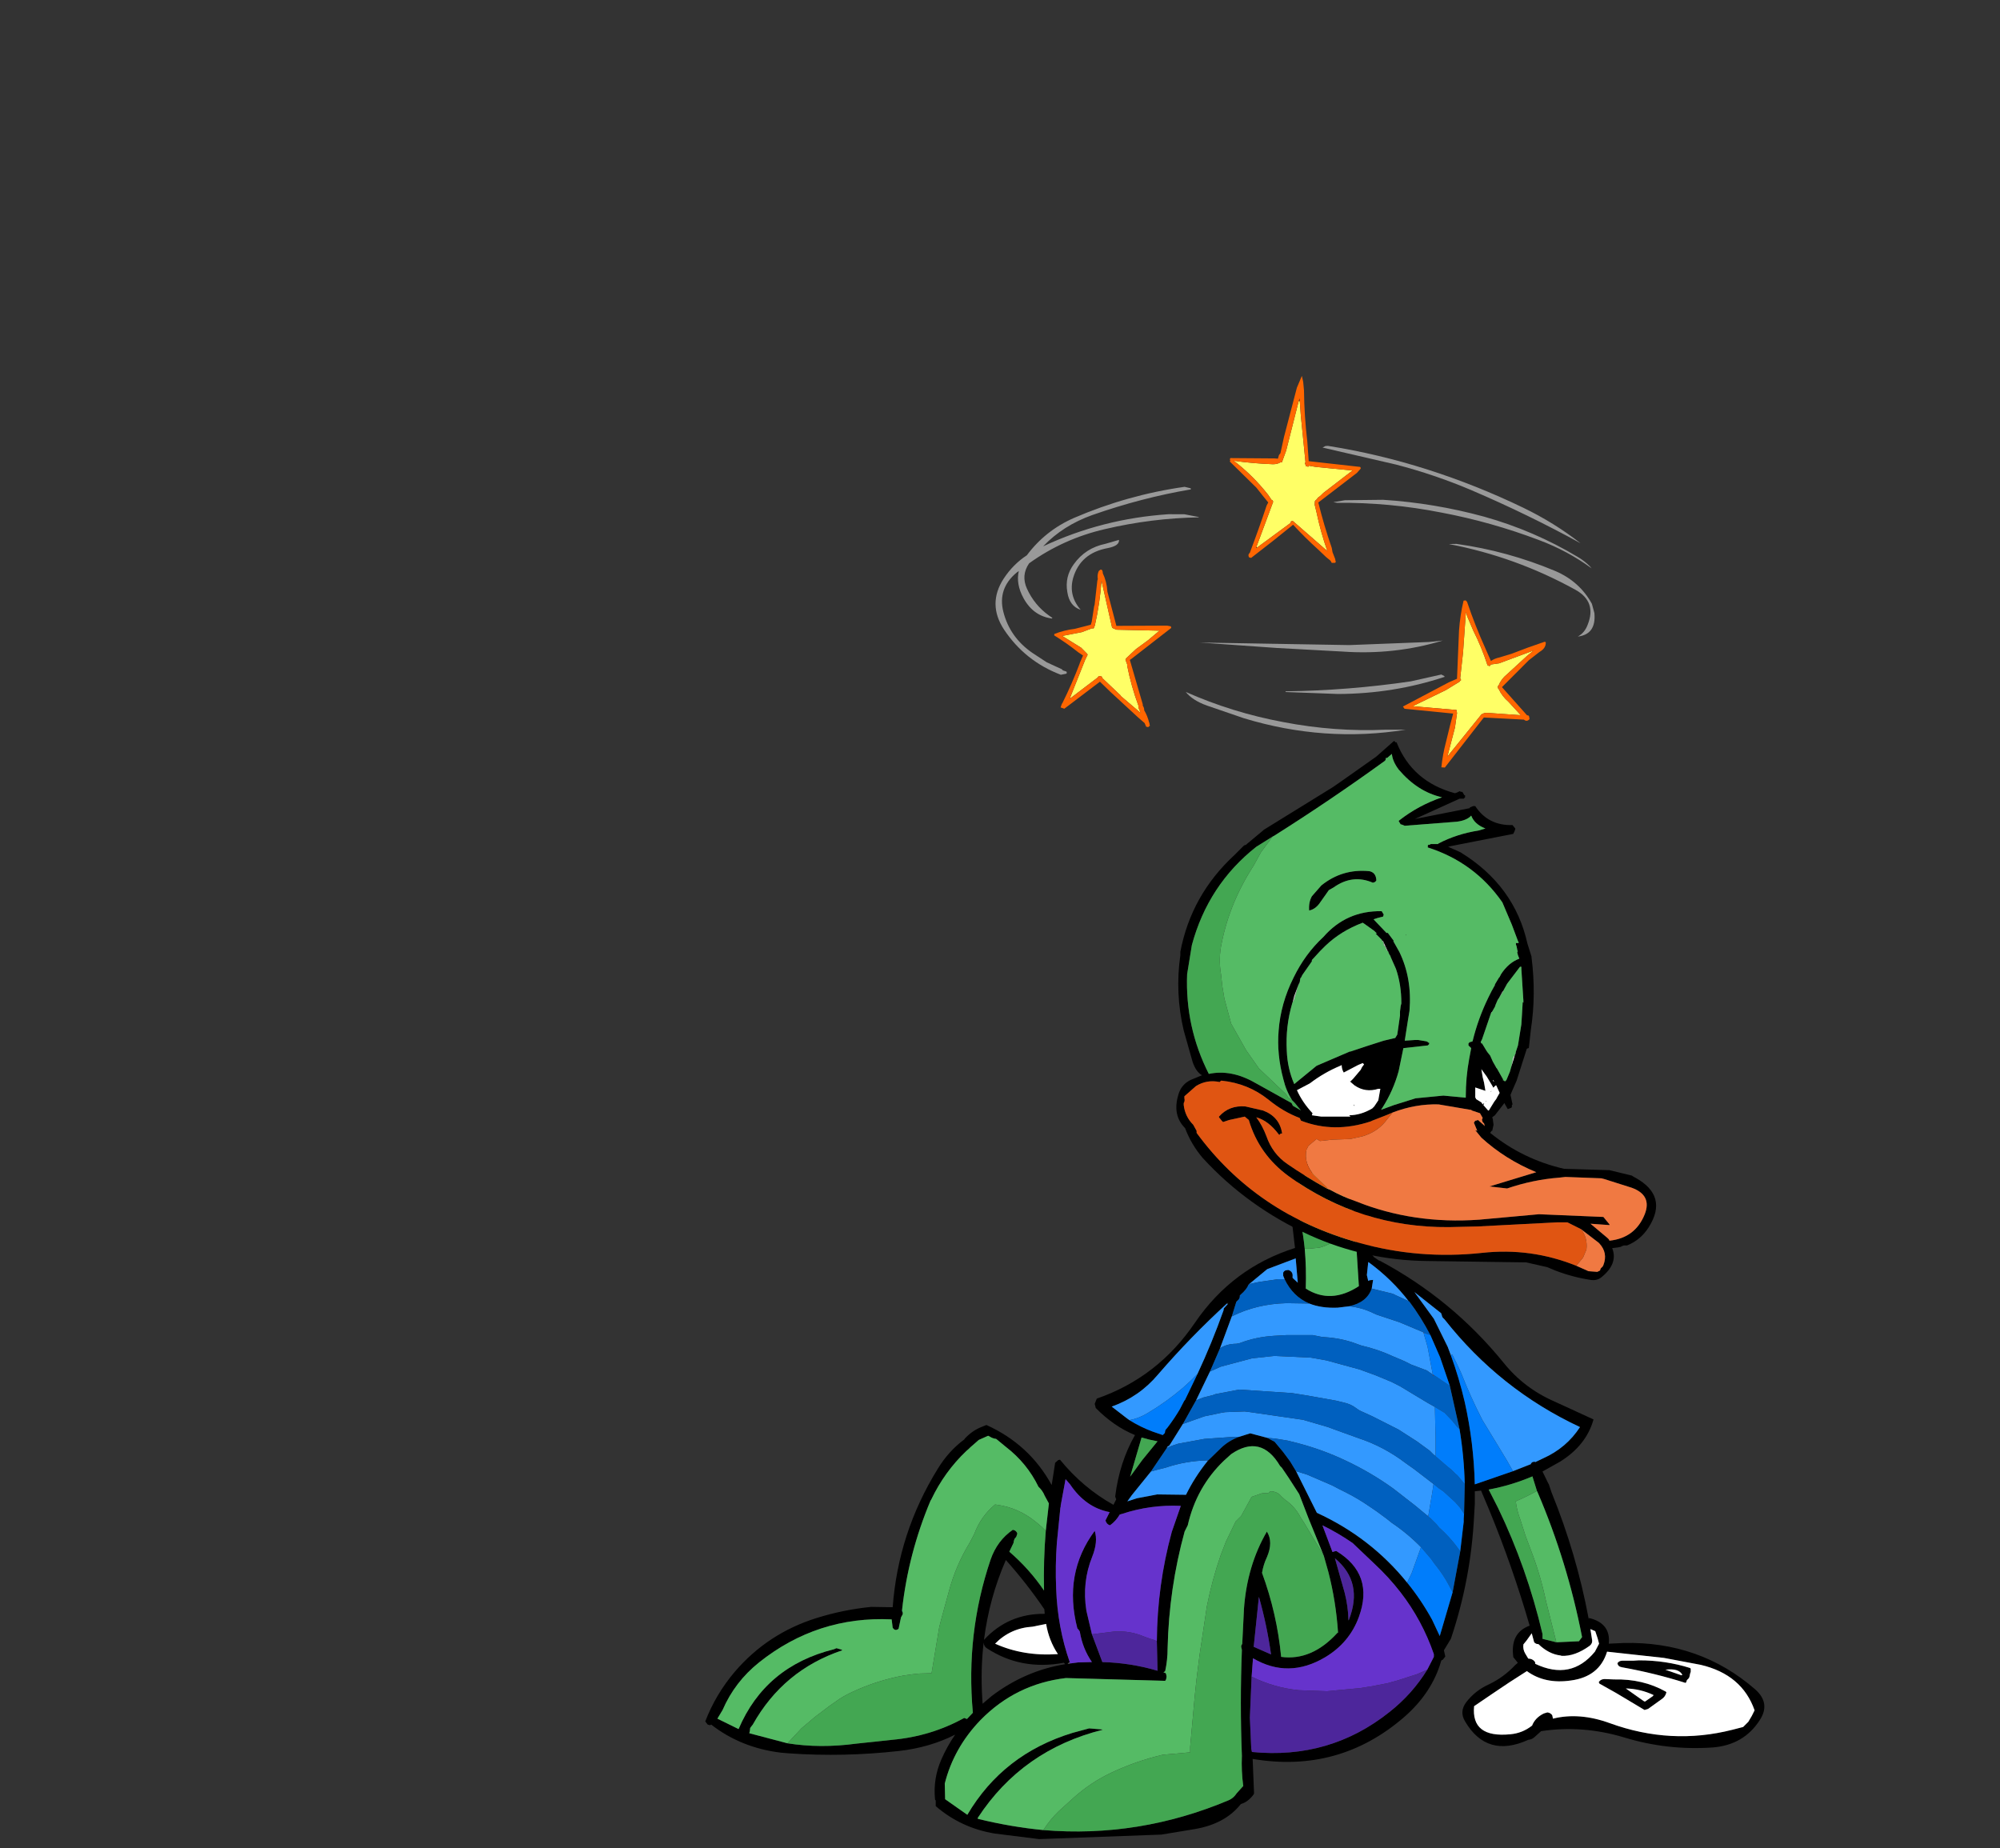 <?xml version="1.0" encoding="UTF-8" standalone="no"?>
<svg xmlns:xlink="http://www.w3.org/1999/xlink" height="136.3px" width="147.5px" xmlns="http://www.w3.org/2000/svg">
  <rect width="100%" height="100%" fill="#333333" stroke="none"/>
  <g transform="matrix(1.0, 0.0, 0.0, 1.0, 93.2, 129.25)">
    <use height="97.85" transform="matrix(0.512, 0.0, 0.0, 0.512, -41.188, -43.587)" width="152.55" xlink:href="#sprite0"/>
    <use height="39.75" transform="matrix(1.0, 0.0, 0.0, 1.0, -6.45, -74.6)" width="35.4" xlink:href="#shape1"/>
    <use height="56.55" transform="matrix(0.51, 0.036, -0.036, 0.51, -18.505, -103.031)" width="89.0" xlink:href="#sprite2"/>
  </g>
  <defs>
    <g id="sprite0" transform="matrix(1.0, 0.0, 0.0, 1.0, 76.25, 19.8)">
      <use height="97.85" transform="matrix(1.0, 0.0, 0.0, 1.0, -76.25, -19.8)" width="152.55" xlink:href="#sprite1"/>
    </g>
    <g id="sprite1" transform="matrix(1.0, 0.0, 0.0, 1.0, 76.25, 48.9)">
      <use height="97.85" transform="matrix(1.0, 0.0, 0.0, 1.0, -76.25, -48.9)" width="152.55" xlink:href="#shape0"/>
    </g>
    <g id="shape0" transform="matrix(1.0, 0.0, 0.0, 1.0, 76.25, 48.9)">
      <path d="M20.85 -34.65 Q31.3 -29.1 38.8 -19.85 41.75 -16.2 46.15 -14.3 L51.7 -11.75 Q50.65 -8.0 46.85 -5.65 L44.35 -4.25 45.2 -2.5 45.25 -2.45 45.6 -1.4 45.65 -1.25 Q49.25 7.6 51.0 16.95 L51.05 16.9 51.05 16.85 Q54.2 17.6 53.9 20.55 L56.05 20.45 Q67.0 20.2 74.95 27.1 77.25 29.1 75.65 31.55 73.35 35.15 68.85 35.5 62.3 35.95 56.1 34.05 50.1 32.25 44.15 33.15 L43.15 34.05 Q42.8 34.35 42.3 34.4 36.35 37.1 33.2 31.75 32.35 30.35 33.35 29.0 34.65 27.3 36.65 26.4 38.75 25.4 40.4 23.65 L40.8 23.3 40.15 22.5 Q39.65 19.0 42.5 17.95 40.05 9.5 36.7 1.35 L35.5 -1.5 34.6 -1.4 34.6 0.4 34.5 2.1 Q34.05 11.25 31.15 19.85 L30.15 21.5 30.35 22.4 30.0 22.85 29.8 22.95 29.75 23.05 Q28.45 27.6 24.45 31.1 15.05 39.25 2.6 37.15 L2.8 42.1 2.75 42.25 Q1.95 43.35 0.9 43.65 -1.35 46.5 -5.7 47.25 L-10.55 48.05 -28.15 48.7 -34.55 47.9 Q-39.4 47.1 -43.05 43.95 L-43.05 43.15 -43.15 43.0 Q-43.45 40.0 -42.25 37.25 -41.4 35.3 -40.25 33.65 -43.9 35.5 -48.3 36.0 -56.3 36.9 -64.15 36.35 L-65.35 36.25 Q-71.1 35.55 -75.4 32.2 L-75.55 32.3 -75.9 32.2 -76.25 31.75 Q-74.75 27.85 -72.0 24.6 -67.25 19.05 -60.2 16.85 -56.35 15.65 -52.35 15.25 L-49.25 15.3 Q-48.45 4.55 -42.75 -4.65 -41.2 -7.2 -38.9 -8.9 L-38.9 -8.95 Q-37.85 -10.1 -36.5 -10.65 L-35.75 -10.95 Q-29.55 -8.15 -26.35 -2.3 L-26.05 -4.2 -25.85 -5.5 -25.4 -5.9 -25.15 -5.95 Q-21.85 -1.9 -17.45 0.55 L-17.05 -0.25 -17.1 -0.35 -17.2 -0.65 Q-16.6 -5.55 -14.35 -9.5 -17.4 -10.75 -20.0 -13.4 L-20.15 -14.0 -19.85 -14.75 Q-11.05 -17.8 -5.7 -25.7 -0.3 -33.6 8.7 -36.45 L8.2 -40.75 Q6.3 -44.3 8.6 -47.15 10.1 -49.0 12.45 -48.9 16.9 -46.9 18.55 -43.05 19.7 -40.4 19.45 -36.9 L19.4 -35.8 19.95 -35.3 20.05 -35.15 20.85 -34.6 20.85 -34.65 M28.2 -23.9 Q26.85 -26.5 25.15 -28.75 L25.1 -28.75 Q22.65 -31.95 19.3 -34.4 L19.25 -34.4 19.05 -32.55 19.25 -31.7 19.45 -31.8 19.95 -31.85 19.75 -30.6 Q19.05 -28.6 16.5 -28.05 L14.85 -27.85 Q12.5 -27.75 10.75 -28.45 8.4 -29.45 7.2 -31.95 L7.0 -32.45 7.0 -32.9 Q7.2 -33.3 7.65 -33.25 L7.65 -33.3 Q8.45 -33.1 8.35 -32.3 L8.35 -32.15 8.5 -32.0 9.1 -31.45 8.8 -34.95 4.7 -33.4 2.1 -31.25 2.0 -31.15 Q1.75 -30.5 0.9 -29.75 L0.75 -29.6 Q0.8 -29.15 0.4 -28.85 L0.25 -28.7 -0.4 -26.6 -2.1 -22.0 -3.55 -18.65 -5.55 -14.5 -7.45 -11.1 -9.2 -8.3 -9.4 -8.0 -9.7 -7.8 -9.75 -7.65 -12.05 -4.25 -14.8 -0.85 -15.45 0.05 -14.05 -0.4 -11.15 -0.95 -7.15 -0.9 -7.0 -0.9 Q-5.75 -3.45 -3.9 -5.75 L-3.8 -5.85 -1.95 -7.65 Q-0.85 -8.7 0.65 -9.25 L1.45 -9.5 2.25 -9.75 4.7 -9.1 5.45 -8.7 5.75 -8.55 7.0 -7.05 8.0 -5.7 8.85 -4.3 11.85 1.7 Q19.6 5.25 24.85 11.75 26.85 14.2 28.45 17.1 L29.55 19.45 31.4 13.15 32.5 7.25 33.0 3.0 33.0 2.55 33.05 1.85 33.15 -2.45 Q33.05 -6.45 32.4 -10.35 L31.0 -16.6 29.6 -20.7 28.2 -23.9 M40.1 -4.3 L42.65 -5.3 Q42.8 -5.7 43.25 -5.65 L43.25 -5.7 43.3 -5.6 44.45 -6.15 Q47.8 -7.65 49.75 -10.65 38.2 -16.05 30.25 -26.15 L30.1 -26.3 Q29.9 -26.45 29.85 -26.75 L29.75 -27.05 25.9 -30.1 28.7 -26.25 30.7 -22.2 31.15 -21.0 Q32.35 -17.7 33.15 -14.25 34.45 -8.45 34.6 -2.4 L40.1 -4.3 M17.3 -40.4 L17.25 -40.7 Q16.85 -45.5 12.2 -47.15 11.0 -47.55 9.95 -46.8 8.45 -45.7 8.4 -44.1 L8.4 -44.0 8.45 -44.05 8.45 -44.1 Q9.7 -40.35 10.1 -36.35 10.35 -33.55 10.25 -30.6 13.85 -28.3 17.9 -30.95 L17.3 -40.4 M12.85 7.9 L10.65 2.5 9.3 -1.0 7.75 -3.4 6.8 -4.8 6.55 -5.05 Q3.8 -9.7 -0.5 -6.75 L-1.55 -5.8 Q-5.5 -2.0 -6.75 3.5 L-7.2 4.4 Q-9.45 12.6 -9.65 21.2 -9.65 22.9 -10.0 24.5 L-10.25 24.7 -10.0 24.75 -9.9 24.85 -9.85 25.0 -9.8 25.3 -9.85 25.6 -9.9 25.75 -10.0 25.9 -24.3 25.5 Q-31.5 26.35 -36.6 31.55 -40.45 35.55 -41.75 40.7 L-41.7 42.8 -41.7 42.95 -38.5 45.2 Q-33.35 36.45 -23.35 33.4 L-20.95 32.75 -19.15 32.9 -19.0 32.95 Q-30.6 35.85 -37.0 45.65 L-37.05 45.75 -37.0 45.75 -36.9 45.8 Q-32.2 46.95 -27.55 47.4 -13.8 48.55 -0.85 43.1 -0.15 42.8 0.3 42.1 L1.2 41.1 1.25 41.1 Q0.95 38.85 1.05 36.7 0.75 29.1 1.05 21.45 L0.95 21.0 Q0.95 20.75 1.1 20.6 L1.35 15.5 Q1.8 9.3 4.65 4.4 5.6 5.9 4.65 8.1 4.15 9.15 3.95 10.35 6.1 16.2 6.7 22.4 L6.7 22.45 Q11.1 23.05 14.8 19.0 L14.9 18.95 Q14.6 14.45 13.5 10.2 L12.85 7.9 M43.55 -1.45 L42.9 -3.55 Q39.85 -2.25 36.6 -1.65 L37.95 1.0 Q42.1 9.6 44.35 19.15 L44.35 19.85 46.35 20.35 49.6 20.2 50.05 19.6 Q47.95 8.8 43.65 -1.25 L43.55 -1.45 M65.7 24.6 L65.65 24.75 65.6 24.9 65.55 25.2 65.5 25.35 65.45 25.5 65.3 25.65 65.15 25.8 65.1 25.95 65.05 26.1 64.95 26.2 Q60.55 24.8 55.8 23.95 55.2 23.85 55.15 23.35 55.4 23.0 55.85 23.0 L57.45 23.0 58.25 22.95 Q62.1 22.95 65.6 24.05 L65.7 24.15 65.7 24.3 65.7 24.45 65.7 24.6 M45.85 31.35 Q49.65 30.4 54.05 32.0 62.85 35.2 71.7 32.95 L73.25 32.55 73.4 32.4 74.0 31.8 74.5 30.95 74.9 30.15 Q73.1 25.0 67.15 23.6 L61.85 22.6 53.65 21.7 Q52.55 25.3 48.45 25.85 44.7 26.4 42.1 24.5 39.55 26.1 37.0 27.85 L34.5 29.55 Q34.05 34.15 39.7 33.6 41.45 33.45 42.85 32.35 43.3 31.2 44.55 30.6 L45.05 30.45 Q45.5 30.5 45.75 30.85 L45.85 31.3 45.8 31.35 45.85 31.35 M51.15 20.85 Q49.0 22.4 47.1 22.3 L46.95 22.25 Q45.25 22.05 43.75 20.6 43.45 20.65 43.15 20.35 L42.8 19.05 42.05 20.1 41.6 20.65 Q41.5 21.35 41.85 21.95 L42.3 22.7 Q42.9 22.7 43.25 23.15 L43.3 23.3 43.3 23.45 Q48.45 25.9 51.9 21.7 L52.5 20.55 52.3 19.8 51.95 18.75 51.25 18.45 51.5 20.05 Q51.55 20.5 51.2 20.8 L51.15 20.85 M60.35 27.95 Q58.45 27.05 56.35 27.0 L58.9 28.8 59.1 28.9 60.25 28.1 60.4 27.95 60.35 27.95 M59.05 30.1 L54.95 27.65 52.55 26.3 52.45 26.1 Q52.75 25.6 53.45 25.65 L54.65 25.7 Q58.8 25.6 62.1 27.45 L62.2 27.55 Q62.05 28.2 61.5 28.55 L59.55 29.95 59.05 30.1 M64.5 25.05 Q64.0 24.05 62.05 24.3 L64.35 25.1 64.5 25.05 M27.75 24.3 L28.7 22.45 28.7 22.05 Q27.0 17.15 23.9 13.15 22.2 10.95 20.1 9.0 L17.0 6.05 Q14.9 4.6 12.65 3.5 L14.1 7.35 14.4 7.25 14.65 7.2 Q20.15 10.55 17.9 16.7 16.55 20.4 13.05 22.5 7.75 25.65 2.65 22.65 L2.45 25.3 2.2 31.2 2.4 35.7 2.5 36.15 Q13.7 37.25 22.3 30.4 25.6 27.8 27.75 24.3 M3.5 13.8 L2.75 21.0 5.25 22.1 Q4.65 17.85 3.5 13.8 M16.4 17.15 L16.4 17.25 16.45 17.15 Q18.6 11.7 14.45 8.25 L15.85 13.2 Q16.35 15.15 16.4 17.15 M-27.2 4.3 L-26.75 0.35 -27.35 -0.75 Q-27.65 -1.5 -28.25 -2.05 -29.9 -5.45 -32.95 -7.8 L-34.35 -8.95 Q-34.85 -9.0 -35.3 -9.3 L-35.5 -9.4 -36.85 -8.8 -38.05 -7.75 -38.3 -7.5 -38.65 -7.2 Q-41.8 -4.2 -43.7 -0.2 L-43.8 -0.05 Q-47.0 7.55 -47.9 15.7 L-47.9 15.85 -47.8 16.1 -47.8 16.25 -47.85 16.4 -48.05 16.75 -48.4 18.4 Q-48.9 18.8 -49.25 18.25 L-49.4 17.05 Q-60.1 16.55 -68.5 23.25 -72.0 26.05 -73.75 30.1 L-74.5 31.35 -71.45 32.85 Q-67.6 23.8 -57.7 21.35 L-57.35 21.2 -56.65 21.4 -56.5 21.5 Q-65.0 24.35 -69.4 32.2 L-69.75 32.65 -69.8 32.8 -69.8 32.95 -69.85 33.25 -69.95 33.45 -69.9 33.45 -64.4 34.9 Q-59.7 35.65 -54.5 34.95 L-49.35 34.4 Q-43.75 33.9 -38.95 31.25 L-38.55 31.4 -37.7 30.5 Q-38.75 19.1 -35.15 8.45 -34.2 5.7 -31.95 4.15 -31.55 4.2 -31.35 4.55 L-31.3 4.7 -31.45 5.15 -31.7 5.45 -31.8 5.75 -31.85 6.05 -32.45 7.3 Q-29.55 9.8 -27.45 12.9 -27.55 8.55 -27.2 4.3 M-1.0 -28.35 L-0.9 -28.6 -1.1 -28.45 Q-6.35 -23.65 -11.05 -18.2 -13.75 -15.0 -17.7 -13.6 L-15.5 -11.9 -15.15 -11.65 Q-13.55 -10.65 -11.8 -10.0 L-10.35 -9.5 -10.05 -9.8 -10.0 -10.1 -9.95 -10.25 -9.65 -10.6 Q-8.7 -11.85 -7.9 -13.2 L-7.25 -14.45 -7.15 -14.55 -5.9 -17.15 -5.35 -18.3 Q-3.25 -22.8 -1.6 -27.45 L-1.55 -27.75 -1.0 -28.35 M-11.2 20.2 Q-11.15 12.15 -9.05 4.45 L-7.75 0.7 Q-12.1 0.5 -16.2 1.85 L-16.55 1.95 Q-17.1 2.9 -17.95 3.5 -18.45 3.35 -18.6 2.8 L-18.0 1.6 Q-21.45 0.95 -23.7 -2.4 L-24.35 -3.15 -25.05 0.65 -25.05 0.8 -25.1 1.0 -25.6 6.0 Q-25.85 9.3 -25.7 12.7 -25.5 18.2 -23.75 23.2 L-24.0 23.4 -24.05 23.45 -23.7 23.4 -22.55 23.25 -20.55 23.2 Q-21.9 21.25 -22.3 18.8 L-22.5 18.5 -22.65 18.35 Q-24.7 10.45 -20.15 4.3 -19.65 5.85 -20.5 8.0 -22.0 11.7 -21.35 15.8 L-20.55 19.2 -19.05 23.2 Q-15.0 23.3 -11.1 24.45 L-11.2 20.2 M-12.3 -8.85 L-13.4 -9.15 -15.05 -3.5 -13.3 -5.9 -11.1 -8.6 -12.3 -8.85 M-36.15 20.4 Q-36.6 24.3 -36.35 28.4 L-36.3 29.2 -35.0 28.1 Q-30.2 24.45 -24.4 23.5 L-24.6 23.3 Q-30.75 24.45 -35.7 21.2 -36.1 20.95 -36.15 20.4 M-29.1 18.1 Q-32.3 18.3 -34.5 20.55 -30.4 22.4 -25.45 22.05 -26.75 20.1 -27.15 17.7 L-29.1 18.1 M-27.4 15.6 Q-29.95 11.85 -32.95 8.5 -35.35 14.0 -36.1 20.0 -32.6 16.2 -27.35 16.25 L-27.4 15.65 -27.4 15.6" fill="#000000" fill-rule="evenodd" stroke="none"/>
      <path d="M27.75 2.1 L27.9 2.15 27.9 2.25 27.75 2.1 M-3.9 -5.75 L-3.9 -5.85 -3.8 -5.85 -3.9 -5.75" fill="#f02d0b" fill-rule="evenodd" stroke="none"/>
      <path d="M-47.9 15.7 L-47.8 16.1 -47.9 15.85 -47.9 15.7" fill="#0ecfe4" fill-rule="evenodd" stroke="none"/>
      <path d="M27.2 -24.3 L27.25 -24.25 27.3 -24.2 27.25 -24.1 27.2 -24.3 M28.7 -18.15 L28.6 -18.0 28.55 -18.2 28.7 -18.15" fill="#d6280a" fill-rule="evenodd" stroke="none"/>
      <path d="M45.85 31.3 L45.75 30.85 Q45.5 30.5 45.05 30.45 L44.55 30.6 Q43.3 31.2 42.85 32.35 41.45 33.45 39.7 33.6 34.05 34.15 34.5 29.55 L37.0 27.85 Q39.55 26.1 42.1 24.5 44.7 26.4 48.45 25.85 52.55 25.3 53.65 21.7 L61.85 22.6 67.15 23.6 Q73.1 25.0 74.9 30.15 L74.5 30.95 74.0 31.8 73.4 32.4 73.25 32.55 71.7 32.95 Q62.85 35.2 54.05 32.0 49.65 30.4 45.85 31.35 L45.85 31.3 M65.7 24.6 L65.7 24.45 65.7 24.3 65.7 24.15 65.6 24.05 Q62.1 22.95 58.25 22.95 L57.45 23.0 55.85 23.0 Q55.4 23.0 55.15 23.35 55.2 23.85 55.8 23.95 60.55 24.8 64.95 26.2 L65.05 26.1 65.1 25.95 65.15 25.8 65.3 25.65 65.45 25.5 65.5 25.35 65.55 25.2 65.6 24.9 65.65 24.75 65.7 24.6 M51.2 20.8 Q51.55 20.5 51.5 20.05 L51.25 18.45 51.95 18.75 52.3 19.8 52.5 20.55 51.9 21.7 Q48.45 25.9 43.3 23.45 L43.3 23.3 43.25 23.15 Q42.9 22.7 42.3 22.7 L41.85 21.95 Q41.5 21.35 41.6 20.65 L42.05 20.1 42.8 19.05 43.15 20.35 Q43.45 20.65 43.75 20.6 45.25 22.05 46.95 22.25 L47.1 22.3 Q49.0 22.4 51.15 20.85 L51.2 20.8 M60.25 28.1 L59.1 28.9 58.9 28.8 56.35 27.0 Q58.45 27.05 60.35 27.95 L60.25 28.1 M64.5 25.05 L64.35 25.1 62.05 24.3 Q64.0 24.05 64.5 25.05 M59.05 30.1 L59.55 29.95 61.5 28.55 Q62.05 28.2 62.2 27.55 L62.1 27.45 Q58.8 25.6 54.65 25.7 L53.45 25.65 Q52.75 25.6 52.45 26.1 L52.55 26.3 54.95 27.65 59.05 30.1 M-29.1 18.1 L-27.15 17.7 Q-26.75 20.1 -25.45 22.05 -30.4 22.4 -34.5 20.55 -32.3 18.3 -29.1 18.1" fill="#ffffff" fill-rule="evenodd" stroke="none"/>
      <path d="M-23.75 23.2 L-23.7 23.4 -24.05 23.45 -24.0 23.4 -23.75 23.2" fill="#666666" fill-rule="evenodd" stroke="none"/>
      <path d="M10.1 -36.35 L10.85 -36.35 12.25 -36.5 Q14.1 -37.0 15.5 -38.35 L16.75 -39.7 17.3 -40.4 17.9 -30.95 Q13.85 -28.3 10.25 -30.6 10.35 -33.55 10.1 -36.35 M12.85 7.9 L10.05 3.2 9.5 2.35 Q8.7 0.8 7.25 -0.2 L6.75 -0.65 Q6.2 -1.35 5.25 -1.4 L5.0 -1.3 Q4.9 -1.05 4.45 -1.15 L3.9 -1.1 2.75 -0.7 2.45 -0.6 0.95 2.15 0.15 2.95 -1.25 5.85 -2.0 7.8 Q-3.25 11.4 -4.0 15.2 L-5.05 22.2 -5.5 25.8 -5.75 28.2 -6.4 35.4 -6.4 36.2 -10.35 36.55 Q-14.2 37.45 -17.8 39.15 -20.75 40.55 -23.2 42.75 L-25.3 44.65 Q-26.6 45.9 -27.55 47.4 -32.2 46.95 -36.9 45.8 L-37.0 45.75 -37.0 45.65 Q-30.6 35.85 -19.0 32.95 L-19.15 32.9 -20.95 32.75 -23.35 33.4 Q-33.35 36.45 -38.5 45.2 L-41.7 42.95 -41.7 42.8 -41.75 40.7 Q-40.45 35.55 -36.6 31.55 -31.5 26.35 -24.3 25.5 L-10.0 25.9 -9.9 25.75 -9.85 25.6 -9.8 25.3 -9.85 25.0 -9.9 24.85 -10.0 24.75 -10.25 24.7 -10.0 24.5 Q-9.65 22.9 -9.65 21.2 -9.45 12.6 -7.2 4.4 L-6.75 3.5 Q-5.5 -2.0 -1.55 -5.8 L-0.5 -6.75 Q3.8 -9.7 6.55 -5.05 L6.8 -4.8 7.75 -3.4 9.3 -1.0 10.65 2.5 12.85 7.9 M43.55 -1.45 L43.65 -1.25 Q47.95 8.8 50.05 19.6 L49.6 20.2 46.35 20.35 44.85 14.4 Q44.05 10.6 42.65 7.0 L41.9 5.0 41.15 2.65 Q40.65 1.35 40.5 0.05 42.1 -0.65 43.55 -1.45 M-47.9 15.7 Q-47.0 7.55 -43.8 -0.05 L-43.7 -0.2 Q-41.8 -4.2 -38.65 -7.2 L-38.3 -7.5 -38.05 -7.75 -36.85 -8.8 -35.5 -9.4 -35.3 -9.3 Q-34.85 -9.0 -34.35 -8.95 L-32.95 -7.8 Q-29.9 -5.45 -28.25 -2.05 -27.65 -1.5 -27.35 -0.75 L-26.75 0.35 -27.2 4.3 -27.8 3.7 -28.7 2.95 Q-31.2 0.95 -34.2 0.55 L-34.5 0.5 Q-36.55 2.2 -37.5 4.75 L-38.15 6.0 Q-40.15 9.25 -41.15 13.0 L-42.3 17.2 -42.55 18.2 -43.65 24.8 -45.35 24.85 -46.35 24.95 -47.75 25.15 Q-51.5 25.85 -54.95 27.45 -55.95 27.9 -56.9 28.5 L-58.4 29.55 -60.45 31.1 -62.4 32.75 -64.4 34.9 -69.9 33.45 -69.85 33.25 -69.8 32.95 -69.8 32.8 -69.75 32.65 -69.4 32.2 Q-65.0 24.35 -56.5 21.5 L-56.65 21.4 -57.35 21.2 -57.7 21.35 Q-67.6 23.8 -71.45 32.85 L-74.5 31.35 -73.75 30.1 Q-72.0 26.05 -68.5 23.25 -60.1 16.55 -49.4 17.05 L-49.25 18.25 Q-48.9 18.8 -48.4 18.4 L-48.05 16.75 -47.85 16.4 -47.8 16.25 -47.8 16.1 -47.9 15.7" fill="#55bb65" fill-rule="evenodd" stroke="none"/>
      <path d="M17.3 -40.4 L16.75 -39.7 15.5 -38.35 Q14.1 -37.0 12.25 -36.5 L10.85 -36.35 10.1 -36.35 Q9.7 -40.35 8.45 -44.1 L8.4 -44.1 Q8.45 -45.7 9.95 -46.8 11.0 -47.55 12.2 -47.15 16.85 -45.5 17.25 -40.7 L17.3 -40.4 M-27.55 47.4 Q-26.6 45.9 -25.3 44.65 L-23.2 42.75 Q-20.75 40.55 -17.8 39.15 -14.2 37.45 -10.35 36.55 L-6.4 36.2 -6.4 35.4 -5.75 28.2 -5.5 25.8 -5.05 22.2 -4.0 15.2 Q-3.25 11.4 -2.0 7.8 L-1.25 5.85 0.15 2.95 0.95 2.15 2.45 -0.6 2.75 -0.7 3.9 -1.1 4.45 -1.15 Q4.9 -1.05 5.0 -1.3 L5.25 -1.4 Q6.2 -1.35 6.75 -0.65 L7.25 -0.2 Q8.7 0.8 9.5 2.35 L10.05 3.2 12.85 7.9 13.5 10.2 Q14.6 14.45 14.9 18.95 L14.8 19.0 Q11.1 23.05 6.7 22.45 L6.7 22.4 Q6.1 16.2 3.95 10.35 4.15 9.15 4.65 8.1 5.6 5.9 4.65 4.4 1.8 9.3 1.35 15.5 L1.1 20.6 Q0.95 20.75 0.95 21.0 L1.05 21.45 Q0.75 29.1 1.05 36.7 0.95 38.85 1.25 41.1 L1.2 41.1 0.3 42.1 Q-0.15 42.8 -0.85 43.1 -13.8 48.55 -27.55 47.4 M46.35 20.35 L44.35 19.85 44.35 19.15 Q42.1 9.6 37.95 1.0 L36.6 -1.65 Q39.85 -2.25 42.9 -3.55 L43.55 -1.45 Q42.1 -0.65 40.5 0.05 40.65 1.35 41.15 2.65 L41.9 5.0 42.65 7.0 Q44.05 10.6 44.85 14.4 L46.35 20.35 M-64.4 34.9 L-62.4 32.75 -60.45 31.1 -58.4 29.55 -56.9 28.5 Q-55.95 27.9 -54.95 27.45 -51.5 25.85 -47.75 25.15 L-46.35 24.95 -45.35 24.85 -43.65 24.8 -42.55 18.2 -42.3 17.2 -41.15 13.0 Q-40.15 9.25 -38.15 6.0 L-37.5 4.75 Q-36.55 2.2 -34.5 0.5 L-34.2 0.55 Q-31.2 0.95 -28.7 2.95 L-27.8 3.7 -27.2 4.3 Q-27.55 8.55 -27.45 12.9 -29.55 9.8 -32.45 7.3 L-31.85 6.05 -31.8 5.75 -31.7 5.45 -31.45 5.15 -31.3 4.7 -31.35 4.55 Q-31.55 4.2 -31.95 4.15 -34.2 5.7 -35.15 8.45 -38.75 19.1 -37.7 30.5 L-38.55 31.4 -38.95 31.25 Q-43.75 33.9 -49.35 34.4 L-54.5 34.95 Q-59.7 35.65 -64.4 34.9 M-12.3 -8.85 L-11.1 -8.6 -13.3 -5.9 -15.05 -3.5 -13.4 -9.15 -12.3 -8.85" fill="#43a752" fill-rule="evenodd" stroke="none"/>
      <path d="M2.45 25.3 L2.65 22.65 Q7.75 25.65 13.05 22.5 16.55 20.4 17.9 16.7 20.15 10.55 14.65 7.2 L14.4 7.25 14.1 7.35 12.65 3.5 Q14.9 4.6 17.0 6.05 L20.1 9.0 Q22.2 10.95 23.9 13.15 27.0 17.15 28.7 22.05 L28.7 22.45 27.75 24.3 26.25 24.95 23.45 25.85 22.0 26.25 19.65 26.7 18.05 26.95 13.25 27.4 9.25 27.25 Q5.7 26.9 2.45 25.3 M-23.75 23.2 Q-25.5 18.2 -25.7 12.7 -25.85 9.3 -25.6 6.0 L-25.1 1.0 -25.05 0.8 -25.05 0.65 -24.35 -3.15 -23.7 -2.4 Q-21.45 0.95 -18.0 1.6 L-18.6 2.8 Q-18.45 3.35 -17.95 3.5 -17.1 2.9 -16.55 1.95 L-16.2 1.85 Q-12.1 0.5 -7.75 0.7 L-9.05 4.45 Q-11.15 12.15 -11.2 20.2 -11.65 19.95 -12.15 19.85 L-13.1 19.5 Q-15.1 18.65 -17.35 18.8 L-20.55 19.2 -21.35 15.8 Q-22.0 11.7 -20.5 8.0 -19.65 5.85 -20.15 4.3 -24.7 10.45 -22.65 18.35 L-22.5 18.5 -22.3 18.8 Q-21.9 21.25 -20.55 23.2 L-22.55 23.25 -23.7 23.4 -23.75 23.2" fill="#6633cc" fill-rule="evenodd" stroke="none"/>
      <path d="M2.45 25.3 Q5.7 26.9 9.25 27.25 L13.25 27.4 18.05 26.95 19.65 26.7 22.0 26.25 23.45 25.85 26.25 24.95 27.75 24.3 Q25.6 27.8 22.3 30.4 13.7 37.25 2.5 36.15 L2.4 35.7 2.2 31.2 2.45 25.3 M3.5 13.8 Q4.65 17.85 5.25 22.1 L2.75 21.0 3.5 13.8 M16.45 17.15 L16.4 17.15 Q16.35 15.15 15.85 13.2 L14.45 8.25 Q18.6 11.7 16.45 17.15 M-20.55 19.2 L-17.35 18.8 Q-15.1 18.65 -13.1 19.5 L-12.15 19.85 Q-11.65 19.95 -11.2 20.2 L-11.1 24.45 Q-15.0 23.3 -19.05 23.2 L-20.55 19.2" fill="#4d269b" fill-rule="evenodd" stroke="none"/>
      <path d="M16.5 -28.05 Q18.4 -27.85 20.0 -27.05 20.4 -26.85 20.75 -26.75 L23.75 -25.75 27.2 -24.3 27.25 -24.1 27.8 -22.2 28.55 -18.2 28.5 -18.25 28.05 -18.55 27.7 -18.8 25.45 -19.65 25.05 -19.85 24.45 -20.15 22.8 -20.85 Q20.65 -21.85 18.25 -22.4 L17.55 -22.65 Q15.45 -23.45 13.0 -23.6 L12.5 -23.65 11.5 -23.85 11.25 -23.9 7.5 -23.9 5.75 -23.8 Q3.1 -23.65 0.75 -22.75 L0.25 -22.65 Q-1.1 -22.65 -2.1 -22.0 L-0.4 -26.6 Q3.2 -28.4 7.5 -28.5 L10.75 -28.45 Q12.5 -27.75 14.85 -27.85 L16.5 -28.05 M25.15 -28.75 L23.2 -29.65 22.8 -29.85 19.75 -30.6 19.95 -31.85 19.45 -31.8 19.25 -31.7 19.05 -32.55 19.25 -34.4 19.3 -34.4 Q22.65 -31.95 25.1 -28.75 L25.15 -28.75 M31.15 -21.0 L30.7 -22.2 28.7 -26.25 25.9 -30.1 29.75 -27.05 29.85 -26.75 Q29.9 -26.45 30.1 -26.3 L30.25 -26.15 Q38.2 -16.05 49.75 -10.65 47.8 -7.65 44.45 -6.15 L43.3 -5.6 43.25 -5.7 43.25 -5.65 Q42.8 -5.7 42.65 -5.3 L40.1 -4.3 39.9 -4.65 39.25 -5.8 37.8 -8.2 35.7 -11.65 Q34.0 -14.95 32.65 -18.4 L32.0 -19.8 31.35 -21.1 31.15 -21.0 M7.2 -31.95 L6.25 -31.95 3.5 -31.55 2.1 -31.25 4.7 -33.4 8.8 -34.95 9.1 -31.45 8.5 -32.0 8.35 -32.15 8.35 -32.3 Q8.45 -33.1 7.65 -33.3 L7.65 -33.25 Q7.2 -33.3 7.0 -32.9 L7.0 -32.45 7.2 -31.95 M-3.55 -18.65 L-2.0 -19.35 2.5 -20.55 5.25 -20.85 5.75 -20.9 11.0 -20.65 13.25 -20.25 18.0 -18.95 20.2 -18.15 22.5 -17.2 23.8 -16.55 27.7 -14.2 28.85 -13.55 28.9 -11.2 28.95 -9.2 28.95 -6.45 28.6 -6.75 28.1 -7.25 26.25 -8.6 24.3 -9.85 23.6 -10.3 19.85 -12.2 18.2 -12.95 Q17.85 -13.1 17.55 -13.35 16.7 -14.0 15.65 -14.2 L14.65 -14.45 10.45 -15.2 8.25 -15.55 0.65 -16.05 -2.75 -15.4 -3.15 -15.25 -3.75 -15.1 -4.55 -14.9 -5.55 -14.5 -3.55 -18.65 M-7.45 -11.1 L-4.35 -12.2 -1.95 -12.7 -1.35 -12.8 1.45 -12.9 2.25 -12.8 9.85 -11.7 13.45 -10.65 14.25 -10.35 17.85 -9.05 Q21.5 -7.85 24.65 -5.45 L25.85 -4.6 28.65 -2.45 28.5 -1.4 27.9 2.15 27.75 2.1 26.0 0.65 22.85 -1.8 Q19.65 -4.1 16.05 -5.8 12.7 -7.4 9.05 -8.35 L7.65 -8.7 6.45 -8.9 5.8 -9.0 4.7 -9.1 2.25 -9.75 1.45 -9.5 0.65 -9.25 -0.75 -9.2 -4.35 -8.95 -8.15 -8.25 -9.05 -7.95 -9.75 -7.65 -9.7 -7.8 -9.4 -8.0 -9.2 -8.3 -7.45 -11.1 M8.85 -4.3 L10.45 -3.8 14.05 -2.25 15.0 -1.75 15.9 -1.3 Q17.7 -0.4 19.3 0.7 L20.4 1.45 21.9 2.55 22.65 3.15 Q24.95 4.7 26.85 6.65 L25.5 10.4 24.85 11.75 Q19.6 5.25 11.85 1.7 L8.85 -4.3 M-1.1 -28.45 L-1.0 -28.35 -1.55 -27.75 -1.6 -27.45 Q-3.25 -22.8 -5.35 -18.3 L-6.3 -17.35 -7.45 -16.3 Q-9.85 -14.25 -12.55 -12.65 -13.8 -11.9 -15.15 -11.65 L-15.5 -11.9 -17.7 -13.6 Q-13.75 -15.0 -11.05 -18.2 -6.35 -23.65 -1.1 -28.45 M-12.05 -4.25 L-11.15 -4.5 -9.95 -4.8 Q-7.0 -5.8 -3.9 -5.85 L-3.9 -5.75 Q-5.75 -3.45 -7.0 -0.9 L-7.15 -0.9 -11.15 -0.95 -14.05 -0.4 -15.45 0.05 -14.8 -0.85 -12.05 -4.25" fill="#3399ff" fill-rule="evenodd" stroke="none"/>
      <path d="M27.2 -24.3 L23.75 -25.75 20.75 -26.75 Q20.4 -26.85 20.0 -27.05 18.4 -27.85 16.5 -28.05 19.05 -28.6 19.75 -30.6 L22.8 -29.85 23.2 -29.65 25.15 -28.75 Q26.85 -26.5 28.2 -23.9 L27.3 -24.2 27.25 -24.25 27.2 -24.3 M10.75 -28.45 L7.5 -28.5 Q3.2 -28.4 -0.4 -26.6 L0.25 -28.7 0.4 -28.85 Q0.8 -29.15 0.75 -29.6 L0.9 -29.75 Q1.75 -30.5 2.0 -31.15 L2.1 -31.25 3.5 -31.55 6.25 -31.95 7.2 -31.95 Q8.4 -29.45 10.75 -28.45 M-2.1 -22.0 Q-1.1 -22.65 0.25 -22.65 L0.75 -22.75 Q3.1 -23.65 5.75 -23.8 L7.5 -23.9 11.25 -23.9 11.5 -23.85 12.5 -23.65 13.0 -23.6 Q15.45 -23.45 17.55 -22.65 L18.25 -22.4 Q20.65 -21.85 22.8 -20.85 L24.45 -20.15 25.05 -19.85 25.45 -19.65 27.7 -18.8 28.05 -18.55 28.5 -18.25 28.55 -18.2 28.6 -18.0 28.7 -18.15 31.0 -16.6 32.4 -10.35 32.0 -10.75 31.35 -11.55 30.25 -12.7 29.75 -13.0 28.85 -13.55 27.7 -14.2 23.8 -16.55 22.5 -17.2 20.2 -18.15 18.0 -18.95 13.25 -20.25 11.0 -20.65 5.75 -20.9 5.25 -20.85 2.5 -20.55 -2.0 -19.35 -3.55 -18.65 -2.1 -22.0 M-5.55 -14.5 L-4.55 -14.9 -3.75 -15.1 -3.15 -15.25 -2.75 -15.4 0.65 -16.05 8.25 -15.55 10.45 -15.2 14.65 -14.45 15.65 -14.2 Q16.7 -14.0 17.55 -13.35 17.85 -13.1 18.2 -12.95 L19.85 -12.2 23.6 -10.3 24.3 -9.85 26.25 -8.6 28.1 -7.25 28.6 -6.75 28.95 -6.45 30.75 -4.9 31.2 -4.55 31.8 -3.95 32.1 -3.7 33.15 -2.45 33.05 1.85 32.5 1.0 32.2 0.65 31.75 0.15 30.05 -1.4 29.45 -1.8 28.65 -2.45 25.85 -4.6 24.65 -5.45 Q21.5 -7.85 17.85 -9.05 L14.25 -10.35 13.45 -10.65 9.85 -11.7 2.25 -12.8 1.45 -12.9 -1.35 -12.8 -1.95 -12.7 -4.35 -12.2 -7.45 -11.1 -5.55 -14.5 M-9.75 -7.65 L-9.05 -7.95 -8.15 -8.25 -4.35 -8.95 -0.75 -9.2 0.65 -9.25 Q-0.85 -8.7 -1.95 -7.65 L-3.8 -5.85 -3.9 -5.85 Q-7.0 -5.8 -9.95 -4.8 L-11.15 -4.5 -12.05 -4.25 -9.75 -7.65 M4.7 -9.1 L5.8 -9.0 6.45 -8.9 7.65 -8.7 9.05 -8.35 Q12.7 -7.4 16.05 -5.8 19.65 -4.1 22.85 -1.8 L26.0 0.65 27.75 2.1 27.9 2.25 28.2 2.45 29.1 3.35 29.45 3.8 Q31.2 5.35 32.5 7.25 L31.4 13.15 30.9 12.2 Q30.1 10.65 28.8 9.05 L28.3 8.35 26.85 6.65 Q24.95 4.7 22.65 3.15 L21.9 2.55 20.4 1.45 19.3 0.7 Q17.7 -0.4 15.9 -1.3 L15.0 -1.75 14.05 -2.25 10.45 -3.8 8.85 -4.3 8.0 -5.7 7.0 -7.05 5.75 -8.55 5.45 -8.7 4.7 -9.1" fill="#0060bf" fill-rule="evenodd" stroke="none"/>
      <path d="M27.3 -24.2 L28.2 -23.9 29.6 -20.7 31.0 -16.6 28.7 -18.15 28.55 -18.2 27.8 -22.2 27.25 -24.1 27.3 -24.2 M31.15 -21.0 L31.35 -21.1 32.0 -19.8 32.65 -18.4 Q34.0 -14.95 35.7 -11.65 L37.8 -8.2 39.25 -5.8 39.9 -4.65 40.1 -4.3 34.6 -2.4 Q34.45 -8.45 33.15 -14.25 32.35 -17.7 31.15 -21.0 M28.85 -13.55 L29.75 -13.0 30.25 -12.7 31.35 -11.55 32.0 -10.75 32.4 -10.35 Q33.05 -6.45 33.15 -2.45 L32.1 -3.7 31.8 -3.95 31.2 -4.55 30.75 -4.9 28.95 -6.45 28.95 -9.2 28.9 -11.2 28.85 -13.55 M27.9 2.15 L28.5 -1.4 28.65 -2.45 29.45 -1.8 30.05 -1.4 31.75 0.15 32.2 0.65 32.5 1.0 33.05 1.85 33.0 2.55 33.0 3.0 32.5 7.25 Q31.2 5.35 29.45 3.8 L29.1 3.35 28.2 2.45 27.9 2.25 27.9 2.15 M24.85 11.75 L25.5 10.4 26.85 6.65 28.3 8.35 28.8 9.05 Q30.1 10.65 30.9 12.2 L31.4 13.15 29.55 19.45 28.45 17.1 Q26.85 14.2 24.85 11.75 M-5.35 -18.3 L-5.9 -17.15 -7.15 -14.55 -7.25 -14.45 -7.9 -13.2 Q-8.7 -11.85 -9.65 -10.6 L-9.95 -10.25 -10.0 -10.1 -10.05 -9.8 -10.35 -9.5 -11.8 -10.0 Q-13.55 -10.65 -15.15 -11.65 -13.8 -11.9 -12.55 -12.65 -9.85 -14.25 -7.45 -16.3 L-6.3 -17.35 -5.35 -18.3" fill="#007dfb" fill-rule="evenodd" stroke="none"/>
    </g>
    <g id="shape1" transform="matrix(1.0, 0.0, 0.0, 1.0, 6.45, 74.6)">
      <path d="M9.7 -74.55 L9.7 -74.5 9.8 -74.5 Q10.95 -71.6 14.1 -70.75 L14.25 -70.8 14.45 -70.9 14.55 -70.85 14.65 -70.85 14.8 -70.6 14.85 -70.6 14.85 -70.45 14.75 -70.35 14.45 -70.35 11.15 -68.85 15.2 -69.65 15.2 -69.7 15.45 -69.8 15.6 -69.8 Q16.55 -68.35 18.35 -68.4 L18.55 -68.15 18.55 -68.1 18.5 -67.95 18.4 -67.75 13.8 -66.85 13.6 -66.8 14.5 -66.4 Q18.5 -63.95 19.45 -59.65 L19.75 -58.7 19.75 -58.65 Q20.1 -55.9 19.7 -53.3 L19.55 -51.95 19.5 -51.95 19.4 -51.9 18.65 -49.55 18.3 -48.75 18.2 -48.5 18.35 -47.8 18.3 -47.75 18.3 -47.65 18.3 -47.6 18.25 -47.55 18.0 -47.45 17.8 -47.8 17.75 -47.9 17.05 -47.0 16.85 -46.85 16.9 -46.7 16.9 -46.65 16.95 -46.3 16.85 -45.85 16.8 -45.85 16.7 -45.7 Q19.1 -43.75 22.15 -43.05 L25.5 -42.95 27.15 -42.55 27.3 -42.45 27.4 -42.4 Q29.85 -41.05 28.4 -38.75 27.8 -37.8 26.8 -37.4 L26.7 -37.4 26.65 -37.4 26.55 -37.4 26.45 -37.35 26.4 -37.35 26.35 -37.3 26.1 -37.25 25.7 -37.2 Q26.15 -36.05 24.9 -35.05 24.6 -34.8 24.15 -34.85 22.8 -35.05 21.5 -35.55 L20.9 -35.8 19.35 -36.15 12.05 -36.25 Q7.5 -36.3 3.4 -38.15 -1.2 -40.25 -4.5 -43.85 -5.35 -44.85 -5.8 -46.05 -6.75 -47.0 -6.3 -48.5 -6.1 -49.25 -5.4 -49.6 L-4.55 -49.95 Q-5.0 -50.2 -5.25 -50.95 L-5.9 -53.25 Q-6.55 -56.0 -6.15 -58.8 L-6.15 -58.95 -6.15 -59.05 Q-5.35 -63.25 -2.15 -66.2 L-1.45 -66.9 -1.3 -66.95 -1.25 -67.0 -0.05 -68.0 0.0 -68.05 5.1 -71.2 5.75 -71.65 8.3 -73.45 9.6 -74.6 9.7 -74.55 M2.1 -48.1 Q1.65 -48.8 1.45 -49.65 0.95 -51.5 1.1 -53.25 1.25 -55.25 2.2 -57.15 3.05 -58.9 4.4 -60.15 6.1 -62.1 8.7 -62.05 L8.85 -61.8 8.8 -61.65 8.4 -61.55 8.1 -61.45 9.05 -60.45 9.15 -60.45 9.6 -59.85 9.55 -59.85 10.0 -59.05 Q10.95 -57.1 10.75 -54.7 L10.65 -54.1 10.4 -52.5 11.15 -52.55 11.4 -52.55 12.0 -52.45 12.1 -52.4 12.15 -52.35 12.2 -52.35 12.2 -52.3 12.2 -52.25 12.1 -52.15 10.3 -51.95 9.95 -50.25 Q9.55 -48.8 8.75 -47.55 L8.65 -47.4 9.6 -47.75 11.2 -48.25 13.25 -48.45 14.85 -48.3 14.9 -48.3 14.9 -48.35 Q14.9 -49.8 15.15 -51.15 L15.3 -51.95 15.1 -52.15 15.1 -52.3 15.2 -52.4 15.25 -52.4 15.4 -52.45 Q15.8 -54.1 16.55 -55.65 L16.8 -56.15 17.05 -56.6 17.05 -56.65 17.35 -57.15 17.4 -57.2 17.5 -57.4 Q18.05 -58.25 18.85 -58.55 L18.75 -58.8 18.7 -59.0 18.7 -59.05 18.75 -59.1 18.7 -59.15 18.7 -59.2 18.65 -59.45 18.6 -59.6 18.6 -59.7 18.8 -59.7 18.8 -59.75 18.75 -59.85 18.3 -61.05 17.6 -62.7 Q15.55 -65.65 12.1 -66.75 L12.1 -66.85 12.1 -66.9 12.15 -66.95 12.25 -66.95 12.3 -67.0 12.85 -67.0 12.9 -67.05 Q14.25 -67.75 15.85 -68.0 L16.35 -68.15 Q15.55 -68.45 15.3 -69.1 15.0 -68.75 14.25 -68.65 L10.4 -68.35 10.15 -68.45 10.1 -68.45 9.95 -68.7 10.0 -68.75 Q11.4 -69.85 13.15 -70.45 11.35 -70.85 9.95 -72.5 9.5 -73.1 9.45 -73.65 L9.1 -73.35 9.0 -73.35 9.0 -73.25 8.95 -73.15 Q4.95 -70.25 0.75 -67.6 L0.65 -67.55 -0.55 -66.8 Q-4.1 -64.0 -5.3 -59.55 L-5.65 -57.4 Q-5.8 -53.5 -4.05 -50.05 -2.4 -50.4 -0.65 -49.4 L2.05 -47.9 2.15 -47.7 2.75 -47.35 2.5 -47.65 2.3 -47.9 2.1 -48.1 M3.35 -62.1 Q3.3 -62.7 3.55 -63.15 L4.25 -63.95 Q5.8 -65.2 7.8 -65.0 8.25 -64.9 8.3 -64.4 L8.3 -64.3 8.2 -64.2 8.05 -64.15 Q6.55 -64.8 5.15 -63.8 L4.8 -63.6 4.2 -62.75 Q3.85 -62.2 3.35 -62.1 M8.75 -59.85 L8.7 -59.95 8.6 -60.05 8.25 -60.4 8.35 -60.4 8.15 -60.6 7.45 -61.1 7.3 -61.2 Q5.7 -60.6 4.55 -59.5 L4.15 -59.1 3.6 -58.5 3.55 -58.45 3.55 -58.35 2.85 -57.35 2.75 -57.15 2.7 -57.1 2.65 -56.8 2.55 -56.6 2.25 -55.8 2.15 -55.4 2.1 -55.25 Q1.6 -53.55 1.7 -51.75 1.75 -50.45 2.25 -49.3 L3.9 -50.65 6.35 -51.7 6.4 -51.7 7.6 -52.1 8.85 -52.5 9.7 -52.7 9.85 -52.95 10.05 -54.35 10.05 -54.65 10.1 -55.05 10.15 -55.25 Q10.15 -56.65 9.75 -57.8 L9.35 -58.7 9.35 -58.75 9.3 -58.8 9.25 -58.9 9.2 -59.0 9.2 -59.05 9.15 -59.1 9.1 -59.2 8.8 -59.85 8.75 -59.85 M10.5 -60.25 L10.45 -60.35 10.5 -60.3 10.5 -60.25 M17.35 -55.65 L17.25 -55.5 17.1 -55.15 17.05 -55.0 16.85 -54.65 16.75 -54.5 16.1 -52.6 16.0 -52.4 16.05 -52.3 16.1 -52.3 16.4 -51.8 16.5 -51.65 16.7 -51.4 16.9 -50.95 17.1 -50.6 17.15 -50.5 17.2 -50.45 17.65 -49.65 17.65 -49.55 17.7 -49.6 17.7 -49.55 17.8 -49.5 17.85 -49.55 17.9 -49.6 18.15 -50.2 18.25 -50.55 18.6 -51.7 18.75 -52.15 19.0 -53.7 19.05 -54.5 19.1 -55.35 19.15 -55.3 19.15 -55.45 19.0 -57.8 19.0 -57.95 18.9 -57.95 17.95 -56.7 17.65 -56.15 17.6 -56.1 17.35 -55.65 M4.65 -41.6 L4.9 -41.5 Q5.8 -41.0 6.8 -40.65 11.05 -38.95 15.9 -39.3 L20.3 -39.7 25.05 -39.5 25.5 -38.95 25.5 -38.9 24.1 -39.0 25.35 -37.95 25.45 -37.85 25.5 -37.75 Q27.4 -37.95 28.1 -39.7 28.65 -41.1 27.15 -41.65 L25.1 -42.3 24.9 -42.35 22.25 -42.45 21.8 -42.4 Q19.85 -42.25 17.95 -41.6 L16.65 -41.75 20.1 -42.8 Q17.8 -43.75 16.05 -45.35 L15.6 -45.9 15.75 -45.85 15.5 -46.45 15.6 -46.6 15.65 -46.6 15.8 -46.65 16.2 -46.3 16.3 -46.2 16.25 -46.4 Q16.1 -46.5 16.1 -46.7 L16.15 -46.8 15.95 -47.15 15.5 -47.3 15.35 -47.35 15.3 -47.4 15.25 -47.4 12.9 -47.8 Q11.2 -47.85 9.5 -47.2 L9.15 -47.05 8.9 -46.95 8.0 -46.6 7.9 -46.55 Q5.2 -45.65 2.75 -46.6 L2.65 -46.8 Q1.45 -47.25 0.35 -48.15 -1.15 -49.35 -3.1 -49.55 L-3.15 -49.55 -3.2 -49.5 -3.25 -49.45 Q-4.2 -49.65 -5.0 -49.15 L-5.85 -48.4 -5.85 -48.25 Q-5.8 -48.05 -5.9 -47.9 L-5.9 -47.75 Q-5.8 -46.9 -5.2 -46.3 L-4.95 -45.85 -4.95 -45.75 -4.95 -45.7 Q-0.55 -39.7 7.0 -37.6 11.45 -36.35 16.1 -36.85 19.7 -37.25 23.05 -35.9 L23.95 -35.5 24.6 -35.45 24.8 -35.55 24.85 -35.7 25.0 -35.85 25.05 -35.95 Q25.4 -36.85 24.75 -37.55 L24.7 -37.6 23.4 -38.6 22.4 -39.1 21.6 -39.1 15.8 -38.8 13.65 -38.75 Q7.15 -38.7 1.85 -42.5 -0.35 -44.1 -1.1 -46.65 L-1.4 -46.9 -2.55 -46.65 -3.0 -46.5 -3.1 -46.6 -3.3 -46.85 -3.3 -46.9 Q-2.55 -47.75 -1.35 -47.65 L-0.05 -47.35 Q1.15 -46.9 1.35 -45.7 L1.35 -45.65 1.25 -45.65 1.2 -45.6 1.15 -45.55 1.1 -45.6 Q0.35 -46.6 -0.55 -46.85 -0.1 -46.25 0.2 -45.45 0.65 -44.15 1.75 -43.4 3.2 -42.4 4.65 -41.6 M16.9 -49.6 L16.9 -49.55 16.95 -49.5 17.0 -49.5 16.95 -49.55 16.9 -49.6 M16.35 -48.8 L16.2 -48.85 15.6 -49.05 15.6 -48.3 15.65 -48.25 15.65 -48.2 16.05 -47.95 16.15 -47.8 16.2 -47.85 16.25 -47.9 16.25 -47.85 16.2 -47.75 16.55 -47.35 16.6 -47.35 17.0 -48.0 17.15 -48.2 17.2 -48.3 17.4 -48.65 17.15 -49.2 17.1 -49.2 17.0 -49.1 16.95 -49.05 16.9 -49.05 16.9 -49.1 16.45 -49.85 16.05 -50.4 16.15 -49.8 16.25 -49.4 16.35 -48.8 M16.8 -48.8 L16.75 -48.7 16.75 -48.75 16.8 -48.8 M8.6 -48.95 L8.45 -48.95 Q7.5 -48.65 6.7 -49.2 L6.35 -49.5 6.4 -49.5 6.6 -49.7 7.15 -50.35 7.25 -50.55 7.4 -50.75 7.3 -50.85 6.95 -50.7 5.9 -50.15 Q5.75 -50.4 5.75 -50.7 L5.65 -50.65 Q4.45 -50.15 3.4 -49.35 L2.45 -48.85 Q2.85 -47.95 3.6 -47.15 L3.55 -47.0 4.25 -46.9 6.4 -46.9 6.3 -47.0 Q7.15 -47.0 8.0 -47.5 L8.05 -47.55 8.15 -47.65 8.45 -48.1 8.6 -48.95 M16.35 -48.05 L16.4 -48.05 16.4 -48.0 16.35 -48.05 M6.65 -47.7 L6.65 -47.8 6.7 -47.7 6.65 -47.7" fill="#000000" fill-rule="evenodd" stroke="none"/>
      <path d="M0.65 -67.55 L0.75 -67.6 Q4.95 -70.25 8.95 -73.15 L9.0 -73.25 9.0 -73.35 9.1 -73.35 9.45 -73.65 Q9.5 -73.1 9.95 -72.5 11.35 -70.85 13.15 -70.45 11.4 -69.85 10.0 -68.75 L9.95 -68.7 10.1 -68.45 10.15 -68.45 10.4 -68.35 14.25 -68.65 Q15.0 -68.75 15.3 -69.1 15.55 -68.45 16.35 -68.15 L15.85 -68.0 Q14.25 -67.75 12.9 -67.05 L12.85 -67.0 12.3 -67.0 12.25 -66.95 12.15 -66.95 12.1 -66.9 12.1 -66.85 12.1 -66.75 Q15.55 -65.65 17.6 -62.7 L18.3 -61.05 18.75 -59.85 18.8 -59.75 18.8 -59.7 18.6 -59.7 18.6 -59.6 18.65 -59.45 18.7 -59.2 18.7 -59.15 18.75 -59.1 18.7 -59.05 18.7 -59.0 18.75 -58.8 18.85 -58.55 Q18.05 -58.25 17.5 -57.4 L17.4 -57.2 17.35 -57.15 17.05 -56.65 17.05 -56.6 16.8 -56.15 16.55 -55.65 Q15.8 -54.1 15.4 -52.45 L15.25 -52.4 15.2 -52.4 15.1 -52.3 15.1 -52.15 15.3 -51.95 15.15 -51.15 Q14.9 -49.8 14.9 -48.35 L14.9 -48.3 14.85 -48.3 13.25 -48.45 11.2 -48.25 9.6 -47.75 8.65 -47.4 8.75 -47.55 Q9.55 -48.8 9.95 -50.25 L10.3 -51.95 12.1 -52.15 12.2 -52.25 12.2 -52.3 12.2 -52.35 12.15 -52.35 12.1 -52.4 12.0 -52.45 11.4 -52.55 11.15 -52.55 10.4 -52.5 10.65 -54.1 10.75 -54.7 Q10.95 -57.1 10.0 -59.05 L9.55 -59.85 9.6 -59.85 9.15 -60.45 9.05 -60.45 8.1 -61.45 8.4 -61.55 8.8 -61.65 8.85 -61.8 8.7 -62.05 Q6.1 -62.1 4.4 -60.15 3.05 -58.9 2.2 -57.15 1.25 -55.25 1.1 -53.25 0.95 -51.5 1.45 -49.65 1.65 -48.8 2.1 -48.1 L1.75 -48.35 1.75 -48.4 1.65 -48.55 -0.35 -50.45 -1.3 -51.8 -1.75 -52.6 -2.4 -53.75 -2.9 -55.6 -3.05 -56.5 -3.15 -57.4 Q-3.35 -58.55 -3.1 -59.7 -2.5 -62.7 -0.75 -65.4 L-0.2 -66.4 0.65 -67.55 M2.65 -56.8 L2.7 -57.1 2.75 -57.15 2.85 -57.35 3.55 -58.35 3.55 -58.45 3.6 -58.5 4.15 -59.1 4.55 -59.5 Q5.7 -60.6 7.3 -61.2 L7.45 -61.1 8.15 -60.6 8.35 -60.4 8.25 -60.4 8.6 -60.05 8.7 -59.95 8.75 -59.85 8.85 -59.7 8.85 -59.65 8.85 -59.55 8.95 -59.45 9.05 -59.2 9.15 -59.1 9.2 -59.05 9.2 -59.0 9.25 -58.9 9.3 -58.8 9.35 -58.75 9.35 -58.7 9.75 -57.8 Q10.15 -56.65 10.15 -55.25 L10.1 -55.05 10.05 -54.65 10.05 -54.35 9.85 -52.95 9.7 -52.7 8.85 -52.5 7.6 -52.1 6.4 -51.7 6.35 -51.7 3.9 -50.65 2.25 -49.3 Q1.75 -50.45 1.7 -51.75 1.6 -53.55 2.1 -55.25 L2.15 -55.4 2.2 -55.4 2.35 -55.9 2.45 -56.25 2.55 -56.6 2.65 -56.75 2.65 -56.8 M3.35 -62.1 Q3.85 -62.2 4.2 -62.75 L4.8 -63.6 5.15 -63.8 Q6.55 -64.8 8.05 -64.15 L8.2 -64.2 8.3 -64.3 8.3 -64.4 Q8.25 -64.9 7.8 -65.0 5.8 -65.2 4.25 -63.95 L3.55 -63.15 Q3.3 -62.7 3.35 -62.1 M10.5 -60.25 L10.5 -60.3 10.45 -60.35 10.5 -60.25 M9.65 -56.85 L9.65 -56.8 9.65 -56.7 9.65 -56.85 M17.05 -55.0 L17.1 -55.15 17.25 -55.5 17.35 -55.65 17.6 -56.05 17.65 -56.1 17.65 -56.15 17.95 -56.7 18.9 -57.95 19.0 -57.95 19.0 -57.8 19.15 -55.45 19.15 -55.3 19.1 -55.35 19.05 -54.5 19.0 -53.7 18.75 -52.15 18.6 -51.7 18.55 -51.5 18.4 -51.25 18.35 -51.0 18.25 -50.55 18.15 -50.2 17.9 -49.6 17.85 -49.55 17.8 -49.5 17.7 -49.55 17.7 -49.6 17.65 -49.55 17.65 -49.65 17.2 -50.45 17.15 -50.5 17.1 -50.6 16.9 -50.95 16.7 -51.4 16.5 -51.65 16.4 -51.8 16.1 -52.3 16.05 -52.3 16.0 -52.4 16.1 -52.6 16.75 -54.5 16.8 -54.6 16.85 -54.6 16.85 -54.65 17.05 -55.0" fill="#55bb65" fill-rule="evenodd" stroke="none"/>
      <path d="M0.65 -67.55 L-0.2 -66.4 -0.75 -65.4 Q-2.5 -62.7 -3.1 -59.7 -3.35 -58.55 -3.15 -57.4 L-3.05 -56.5 -2.9 -55.6 -2.4 -53.75 -1.75 -52.6 -1.3 -51.8 -0.35 -50.45 1.65 -48.55 1.75 -48.4 1.75 -48.35 2.1 -48.1 2.3 -47.9 2.5 -47.65 2.75 -47.35 2.15 -47.7 2.05 -47.9 -0.65 -49.4 Q-2.4 -50.4 -4.05 -50.05 -5.8 -53.5 -5.65 -57.4 L-5.3 -59.55 Q-4.1 -64.0 -0.55 -66.8 L0.65 -67.55" fill="#43a752" fill-rule="evenodd" stroke="none"/>
      <path d="M2.65 -56.8 L2.65 -56.75 2.55 -56.6 2.45 -56.25 2.35 -55.9 2.2 -55.4 2.15 -55.4 2.25 -55.8 2.55 -56.6 2.65 -56.8 M9.15 -59.1 L9.05 -59.2 8.95 -59.45 8.85 -59.55 8.85 -59.65 8.85 -59.7 8.75 -59.85 8.8 -59.85 9.1 -59.2 9.15 -59.1 M17.35 -55.65 L17.6 -56.1 17.65 -56.1 17.6 -56.05 17.35 -55.65" fill="#cccccc" fill-rule="evenodd" stroke="none"/>
      <path d="M9.65 -56.85 L9.65 -56.7 9.65 -56.8 9.65 -56.85 M17.6 -56.1 L17.65 -56.15 17.65 -56.1 17.6 -56.1 M18.6 -51.7 L18.25 -50.55 18.35 -51.0 18.4 -51.25 18.55 -51.5 18.6 -51.7 M17.85 -49.55 L17.8 -49.5 17.85 -49.55 M16.1 -52.3 L16.05 -52.3 16.1 -52.3 M16.75 -54.5 L16.85 -54.65 17.05 -55.0 16.85 -54.65 16.85 -54.6 16.8 -54.6 16.75 -54.5 M16.9 -49.6 L16.95 -49.55 17.0 -49.5 16.95 -49.5 16.9 -49.55 16.9 -49.6 M16.8 -48.8 L16.75 -48.75 16.75 -48.7 16.8 -48.8 M16.35 -48.8 L16.25 -49.4 16.15 -49.8 16.05 -50.4 16.45 -49.85 16.9 -49.1 16.9 -49.05 16.95 -49.05 17.0 -49.1 17.1 -49.2 17.15 -49.2 17.4 -48.65 17.2 -48.3 17.15 -48.2 17.0 -48.0 16.6 -47.35 16.55 -47.35 16.2 -47.75 16.25 -47.85 16.25 -47.9 16.2 -47.85 16.15 -47.8 16.05 -47.95 15.65 -48.2 15.65 -48.25 15.6 -48.3 15.6 -49.05 16.2 -48.85 16.35 -48.8 M8.6 -48.95 L8.45 -48.1 8.15 -47.65 8.05 -47.55 8.0 -47.5 Q7.15 -47.0 6.3 -47.0 L6.4 -46.9 4.25 -46.9 3.55 -47.0 3.6 -47.15 Q2.85 -47.95 2.45 -48.85 L3.4 -49.35 Q4.45 -50.15 5.65 -50.65 L5.75 -50.7 Q5.75 -50.4 5.9 -50.15 L6.95 -50.7 7.3 -50.85 7.4 -50.75 7.25 -50.55 7.15 -50.35 6.6 -49.7 6.4 -49.5 6.35 -49.5 6.7 -49.2 Q7.5 -48.65 8.45 -48.95 L8.6 -48.95 M6.65 -47.7 L6.7 -47.7 6.65 -47.8 6.65 -47.7 M16.35 -48.05 L16.4 -48.0 16.4 -48.05 16.35 -48.05" fill="#ffffff" fill-rule="evenodd" stroke="none"/>
      <path d="M9.5 -47.2 Q11.2 -47.85 12.9 -47.8 L15.25 -47.4 15.3 -47.4 15.35 -47.35 15.5 -47.3 15.95 -47.15 16.15 -46.8 16.1 -46.7 Q16.1 -46.5 16.25 -46.4 L16.3 -46.2 16.2 -46.3 15.8 -46.65 15.65 -46.6 15.6 -46.6 15.5 -46.45 15.75 -45.85 15.6 -45.9 16.05 -45.35 Q17.8 -43.75 20.1 -42.8 L16.65 -41.75 17.95 -41.6 Q19.85 -42.25 21.8 -42.4 L22.25 -42.45 24.9 -42.35 25.1 -42.3 27.15 -41.65 Q28.65 -41.1 28.1 -39.7 27.4 -37.95 25.5 -37.75 L25.45 -37.85 25.35 -37.95 24.1 -39.0 25.5 -38.9 25.5 -38.95 25.05 -39.5 20.3 -39.7 15.9 -39.3 Q11.05 -38.95 6.8 -40.65 5.8 -41.0 4.9 -41.5 L4.65 -41.6 4.7 -41.65 3.7 -42.6 Q2.95 -43.45 3.15 -44.45 L3.3 -44.75 3.9 -45.25 4.15 -45.1 5.05 -45.2 6.4 -45.25 7.3 -45.45 Q8.45 -45.8 9.1 -46.7 L9.5 -47.2 M23.4 -38.6 L24.7 -37.6 24.75 -37.55 Q25.4 -36.85 25.05 -35.95 L25.0 -35.85 24.85 -35.7 24.8 -35.55 24.6 -35.45 23.95 -35.5 23.05 -35.9 23.55 -36.5 23.8 -37.1 Q23.9 -37.95 23.4 -38.6" fill="#f07942" fill-rule="evenodd" stroke="none"/>
      <path d="M9.5 -47.2 L9.1 -46.7 Q8.45 -45.8 7.3 -45.45 L6.4 -45.25 5.05 -45.2 4.15 -45.1 3.9 -45.25 3.3 -44.75 3.15 -44.45 Q2.95 -43.45 3.7 -42.6 L4.7 -41.65 4.65 -41.6 Q3.2 -42.4 1.75 -43.4 0.65 -44.15 0.2 -45.45 -0.1 -46.25 -0.55 -46.85 0.35 -46.6 1.1 -45.6 L1.15 -45.55 1.2 -45.6 1.25 -45.65 1.35 -45.65 1.35 -45.7 Q1.15 -46.9 -0.05 -47.35 L-1.35 -47.65 Q-2.55 -47.75 -3.3 -46.9 L-3.3 -46.85 -3.1 -46.6 -3.0 -46.5 -2.55 -46.65 -1.4 -46.9 -1.1 -46.65 Q-0.35 -44.1 1.85 -42.5 7.15 -38.7 13.65 -38.75 L15.8 -38.8 21.6 -39.1 22.4 -39.1 23.4 -38.6 Q23.9 -37.95 23.8 -37.1 L23.55 -36.5 23.05 -35.9 Q19.7 -37.25 16.1 -36.85 11.45 -36.35 7.0 -37.6 -0.55 -39.7 -4.95 -45.7 L-4.95 -45.75 -4.95 -45.85 -5.2 -46.3 Q-5.8 -46.9 -5.9 -47.75 L-5.9 -47.9 Q-5.8 -48.05 -5.85 -48.25 L-5.85 -48.4 -5.0 -49.15 Q-4.2 -49.65 -3.25 -49.45 L-3.2 -49.5 -3.15 -49.55 -3.1 -49.55 Q-1.15 -49.35 0.35 -48.15 1.45 -47.25 2.65 -46.8 L2.75 -46.6 Q5.2 -45.65 7.9 -46.55 L8.0 -46.6 8.9 -46.95 9.15 -47.05 9.5 -47.2" fill="#e05512" fill-rule="evenodd" stroke="none"/>
    </g>
    <g id="sprite2" transform="matrix(1.0, 0.0, 0.0, 1.0, 44.9, 27.6)">
      <use height="54.95" transform="matrix(1.0, 0.0, 0.0, 1.0, -44.9, -27.6)" width="86.4" xlink:href="#sprite3"/>
    </g>
    <g id="sprite3" transform="matrix(1.0, 0.0, 0.0, 1.0, 43.2, 27.5)">
      <use height="54.95" transform="matrix(1.0, 0.0, 0.0, 1.0, -43.2, -27.5)" width="86.4" xlink:href="#shape2"/>
    </g>
    <g id="shape2" transform="matrix(1.0, 0.0, 0.0, 1.0, 43.2, 27.5)">
      <path d="M-0.55 18.15 L-0.6 18.05 -0.55 18.05 -0.55 18.15 M-14.8 -6.15 L-14.75 -6.1 -14.8 -6.1 -14.8 -6.15 M-34.85 9.85 L-34.75 9.95 -34.85 9.95 -34.85 9.85 M-16.25 -10.2 L-16.15 -10.1 -16.2 -10.05 -16.25 -10.2" fill="#000000" fill-rule="evenodd" stroke="none"/>
      <path d="M-1.45 -23.85 L-1.35 -23.2 -1.15 -21.8 0.0 -15.1 -0.05 -15.1 -0.05 -15.0 -0.05 -14.85 0.0 -14.8 0.05 -14.75 0.1 -14.55 0.45 -14.5 0.5 -14.6 0.5 -14.65 1.5 -14.55 6.85 -14.4 6.0 -13.65 2.9 -10.9 2.5 -10.45 2.15 -10.15 2.0 -9.9 1.8 -9.7 1.8 -9.65 1.75 -9.65 1.75 -9.6 1.75 -9.1 2.1 -8.0 Q2.9 -5.2 4.05 -2.55 L-1.05 -6.4 -1.1 -6.45 -1.3 -6.55 -1.55 -6.4 -1.5 -6.3 -1.45 -6.3 -6.1 -2.35 -6.2 -2.45 -4.25 -9.1 -4.3 -9.2 -4.35 -9.3 -4.45 -9.35 -4.5 -9.35 -5.05 -10.05 Q-7.45 -12.7 -10.35 -14.6 -7.55 -14.4 -4.65 -14.5 -4.0 -14.55 -3.6 -14.85 L-3.4 -14.85 -2.9 -16.6 -1.6 -23.85 -1.45 -23.85 M34.75 9.65 L33.8 10.55 31.15 13.35 Q30.35 14.1 30.05 15.05 L29.95 15.15 29.95 15.25 30.0 15.3 29.95 15.4 30.1 15.55 Q30.65 16.55 31.65 17.3 L33.55 19.1 28.75 19.1 Q28.25 19.1 27.95 19.35 L27.9 19.35 23.4 25.8 24.2 21.55 24.35 19.45 24.25 19.0 17.9 18.9 22.5 16.25 24.25 15.0 24.4 14.9 24.4 14.85 24.6 14.65 24.55 14.55 24.5 14.45 24.45 14.45 24.6 10.65 24.6 4.8 24.85 5.45 25.85 7.4 Q27.25 9.75 28.25 12.25 L28.55 12.35 28.6 12.3 28.65 12.25 28.75 12.1 29.9 11.85 34.75 9.65 M-31.5 21.2 L-29.7 15.55 -29.65 15.45 -29.5 15.05 -29.45 14.95 -29.4 14.8 -29.45 14.7 -29.5 14.65 -29.55 14.6 -30.4 13.85 -33.25 12.35 -31.75 11.95 -30.45 11.6 -29.05 10.95 -28.8 10.95 -28.65 10.5 Q-28.15 7.25 -28.15 4.0 L-26.15 10.65 -25.95 10.75 -25.5 10.9 -19.3 10.6 -20.85 12.1 -22.5 13.5 -23.8 14.9 -23.85 15.0 -23.9 15.15 -23.85 15.25 -23.6 15.8 -23.6 15.95 Q-22.8 18.9 -21.55 21.65 L-21.55 21.8 -21.55 21.9 -21.15 22.65 -24.2 20.4 -24.2 20.35 -27.05 18.0 -27.05 17.95 -27.15 17.8 Q-27.55 17.6 -27.75 18.0 L-31.45 21.25 -31.5 21.2" fill="#ffff66" fill-rule="evenodd" stroke="none"/>
      <path d="M-6.1 -2.35 L-1.45 -6.3 -1.5 -6.3 -1.55 -6.4 -1.3 -6.55 -1.1 -6.45 -1.05 -6.4 4.05 -2.55 Q2.9 -5.2 2.1 -8.0 L1.75 -9.1 1.75 -9.6 1.75 -9.65 1.8 -9.65 1.8 -9.7 2.0 -9.9 2.15 -10.15 2.5 -10.45 2.9 -10.9 6.0 -13.65 6.85 -14.4 1.5 -14.55 0.5 -14.65 0.5 -14.6 0.45 -14.5 0.1 -14.55 0.05 -14.75 0.0 -14.8 -0.05 -14.85 -0.05 -15.0 -0.05 -15.1 0.0 -15.1 -1.15 -21.8 -1.35 -23.2 -1.45 -23.85 -1.5 -24.25 -1.6 -23.85 -2.9 -16.6 -3.4 -14.85 -3.6 -14.85 Q-4.0 -14.55 -4.65 -14.5 -7.55 -14.4 -10.35 -14.6 -7.45 -12.7 -5.05 -10.05 L-4.5 -9.35 -4.45 -9.35 -4.35 -9.3 -4.3 -9.2 -4.25 -9.1 -6.2 -2.45 -6.25 -2.25 -6.1 -2.35 M0.45 -15.3 L7.85 -15.0 7.9 -15.0 7.95 -14.95 8.0 -14.85 8.0 -14.75 7.5 -14.1 2.25 -9.45 Q3.3 -6.2 4.65 -3.05 L4.8 -2.45 5.25 -1.5 5.3 -1.3 5.3 -1.25 5.35 -1.2 5.35 -1.05 5.3 -0.95 4.8 -0.9 4.6 -1.2 3.9 -1.7 2.75 -2.65 Q0.7 -4.25 -1.15 -6.0 L-3.9 -3.45 -6.85 -0.8 -7.15 -0.85 Q-7.35 -1.15 -7.2 -1.4 L-7.1 -1.5 Q-6.05 -5.0 -5.15 -8.5 L-4.95 -8.95 -5.75 -9.8 -6.8 -10.95 -10.9 -14.45 -10.85 -14.6 -10.85 -14.65 -10.9 -14.7 -10.9 -14.75 -10.9 -14.85 -10.85 -14.95 -4.5 -15.35 -4.0 -15.35 -3.9 -15.85 -3.85 -15.95 -3.7 -16.15 -3.35 -18.55 -2.0 -25.75 -1.4 -27.5 -1.15 -26.65 -0.95 -25.45 Q-0.65 -21.75 0.05 -18.1 L0.45 -15.3 M34.75 9.65 L29.9 11.85 28.75 12.1 28.65 12.25 28.6 12.3 28.55 12.35 28.25 12.25 Q27.25 9.75 25.85 7.4 L24.85 5.45 24.6 4.8 24.6 10.65 24.45 14.45 24.5 14.45 24.55 14.55 24.6 14.65 24.4 14.85 24.4 14.9 24.25 15.0 22.5 16.25 17.9 18.9 24.25 19.0 24.35 19.45 24.2 21.55 23.4 25.8 27.9 19.35 27.95 19.35 Q28.25 19.1 28.75 19.1 L33.55 19.1 31.65 17.3 Q30.65 16.55 30.1 15.55 L29.95 15.4 30.0 15.3 29.95 15.25 29.95 15.15 30.05 15.05 Q30.35 14.1 31.15 13.35 L33.8 10.55 34.75 9.65 M36.2 8.3 L36.3 8.3 36.4 8.35 Q36.5 9.2 35.6 9.8 L34.15 11.1 30.55 15.25 34.45 19.05 34.5 19.05 34.6 19.05 34.7 19.1 34.75 19.2 34.8 19.35 34.8 19.4 34.85 19.55 Q34.5 20.05 34.05 19.7 L28.25 19.8 23.55 26.8 23.15 27.4 22.65 27.4 Q22.7 25.6 23.05 23.75 L23.45 21.4 23.8 19.55 16.75 19.35 16.5 19.05 22.85 15.1 24.0 14.5 23.8 7.55 Q23.8 5.3 24.15 3.2 L24.35 3.15 24.5 3.15 24.55 3.25 24.65 3.3 Q26.05 6.65 27.75 9.8 L28.7 11.6 Q29.2 11.2 29.9 11.0 L31.6 10.35 Q33.9 9.25 36.2 8.3 M-17.65 10.0 L-17.65 10.1 -23.0 14.9 -23.25 15.1 -23.25 15.2 -23.2 15.3 -20.95 21.4 -20.95 21.55 Q-20.75 21.8 -20.7 22.1 L-20.7 22.2 Q-20.15 23.0 -19.85 23.95 L-19.8 24.0 -19.8 24.1 -19.75 24.3 -19.7 24.35 -19.85 24.5 -19.95 24.6 -20.25 24.55 -20.5 24.05 -21.5 23.3 -25.75 19.9 -27.35 18.55 -32.2 22.8 -32.75 22.65 -32.6 22.1 -32.55 22.05 Q-31.35 19.15 -30.45 16.15 L-30.45 16.1 -30.05 14.95 -30.75 14.55 Q-32.5 13.35 -34.4 12.35 L-34.4 12.3 -34.4 12.15 Q-33.05 11.5 -31.5 11.2 L-29.25 10.45 -29.2 10.3 -29.2 10.2 -29.15 10.1 -28.95 7.75 -28.9 7.55 -28.75 4.05 -28.7 3.8 Q-28.85 3.25 -28.65 2.65 L-28.55 2.55 -28.45 2.45 -28.35 2.4 -28.2 2.45 Q-28.05 2.65 -28.05 2.9 -27.4 4.05 -27.2 5.45 L-27.2 5.5 -25.55 10.35 -18.25 9.8 -17.85 9.85 -17.75 9.85 -17.7 9.9 -17.65 10.0 M-31.45 21.25 L-27.75 18.0 Q-27.55 17.6 -27.15 17.8 L-27.05 17.95 -27.05 18.0 -24.2 20.35 -24.2 20.4 -21.15 22.65 -21.55 21.9 -21.55 21.8 -21.55 21.65 Q-22.8 18.9 -23.6 15.95 L-23.6 15.8 -23.85 15.25 -23.9 15.15 -23.85 15.0 -23.8 14.9 -22.5 13.5 -20.85 12.1 -19.3 10.6 -25.5 10.9 -25.95 10.75 -26.15 10.65 -28.15 4.0 Q-28.15 7.25 -28.65 10.5 L-28.8 10.95 -29.05 10.95 -30.45 11.6 -31.75 11.95 -33.25 12.35 -30.4 13.85 -29.55 14.6 -29.5 14.65 -29.45 14.7 -29.4 14.8 -29.45 14.95 -29.5 15.05 -29.65 15.45 -29.7 15.55 -31.5 21.2 -31.55 21.3 -31.45 21.25" fill="#ff6600" fill-rule="evenodd" stroke="none"/>
      <path d="M3.05 -17.7 Q10.45 -17.05 17.65 -15.3 24.85 -13.55 31.75 -10.8 36.4 -8.95 40.4 -6.25 32.6 -9.85 24.1 -12.8 18.7 -14.65 13.05 -15.7 L2.3 -17.4 2.7 -17.65 3.05 -17.7 M4.4 -9.65 L6.05 -10.05 11.55 -10.5 Q18.95 -10.55 26.25 -9.1 33.55 -7.6 40.15 -4.25 41.15 -3.75 41.95 -3.05 L42.25 -2.75 Q38.6 -5.05 34.35 -6.3 27.35 -8.4 20.1 -9.25 12.5 -10.2 4.95 -9.6 L4.4 -9.65 M22.55 -4.9 Q29.95 -4.4 37.05 -2.0 40.65 -0.75 42.65 2.35 L43.1 3.65 Q43.6 6.7 40.95 7.2 41.9 6.6 42.25 5.4 43.35 2.0 40.15 0.5 31.2 -3.65 21.45 -4.8 L22.55 -4.9 M-0.55 18.05 Q8.45 17.3 17.35 15.35 L21.7 14.05 22.15 14.25 22.2 14.35 Q15.05 17.3 7.05 17.9 L-0.55 18.15 -0.55 18.05 M17.15 22.35 Q5.6 25.05 -6.25 22.35 L-11.7 20.9 Q-13.85 20.3 -14.9 19.15 -8.0 21.65 -0.55 22.5 6.9 23.4 14.3 22.55 L17.15 22.35 M19.55 9.5 L21.55 9.15 Q14.75 11.75 7.2 11.75 L-2.2 11.9 -13.4 11.9 8.15 10.75 19.55 9.5 M-27.6 -0.75 Q-31.45 0.25 -32.25 3.85 -32.8 6.45 -30.85 8.4 -32.5 8.0 -32.95 6.0 -33.5 3.8 -32.3 1.9 -30.8 -0.55 -27.95 -1.35 L-26.05 -2.05 Q-25.9 -1.2 -27.6 -0.75 M-16.2 -10.05 Q-23.2 -8.35 -30.15 -5.35 -34.25 -3.55 -36.9 -0.35 -28.65 -4.95 -19.15 -6.25 L-16.9 -6.4 -14.8 -6.15 -14.8 -6.1 Q-21.6 -5.5 -28.2 -3.45 -34.05 -1.65 -38.7 2.2 L-38.75 2.25 Q-39.8 4.05 -38.8 5.9 -37.55 8.2 -35.35 9.55 L-34.85 9.85 -34.85 9.95 Q-37.6 9.8 -39.2 7.3 -40.45 5.35 -40.15 3.45 L-40.45 3.7 Q-43.05 6.2 -41.95 9.5 -40.75 13.1 -37.35 15.1 L-35.2 16.3 -32.95 17.15 -32.85 17.25 -32.8 17.3 -32.4 17.4 -32.25 17.45 -32.2 17.65 -32.25 17.7 -32.3 17.75 -33.05 17.95 Q-38.35 16.35 -41.7 12.0 -44.35 8.5 -42.25 4.7 -41.05 2.55 -39.15 1.1 -36.75 -2.65 -32.75 -4.75 -25.3 -8.6 -17.15 -10.35 L-16.25 -10.2 -16.2 -10.05" fill="#999999" fill-rule="evenodd" stroke="none"/>
    </g>
  </defs>
</svg>
